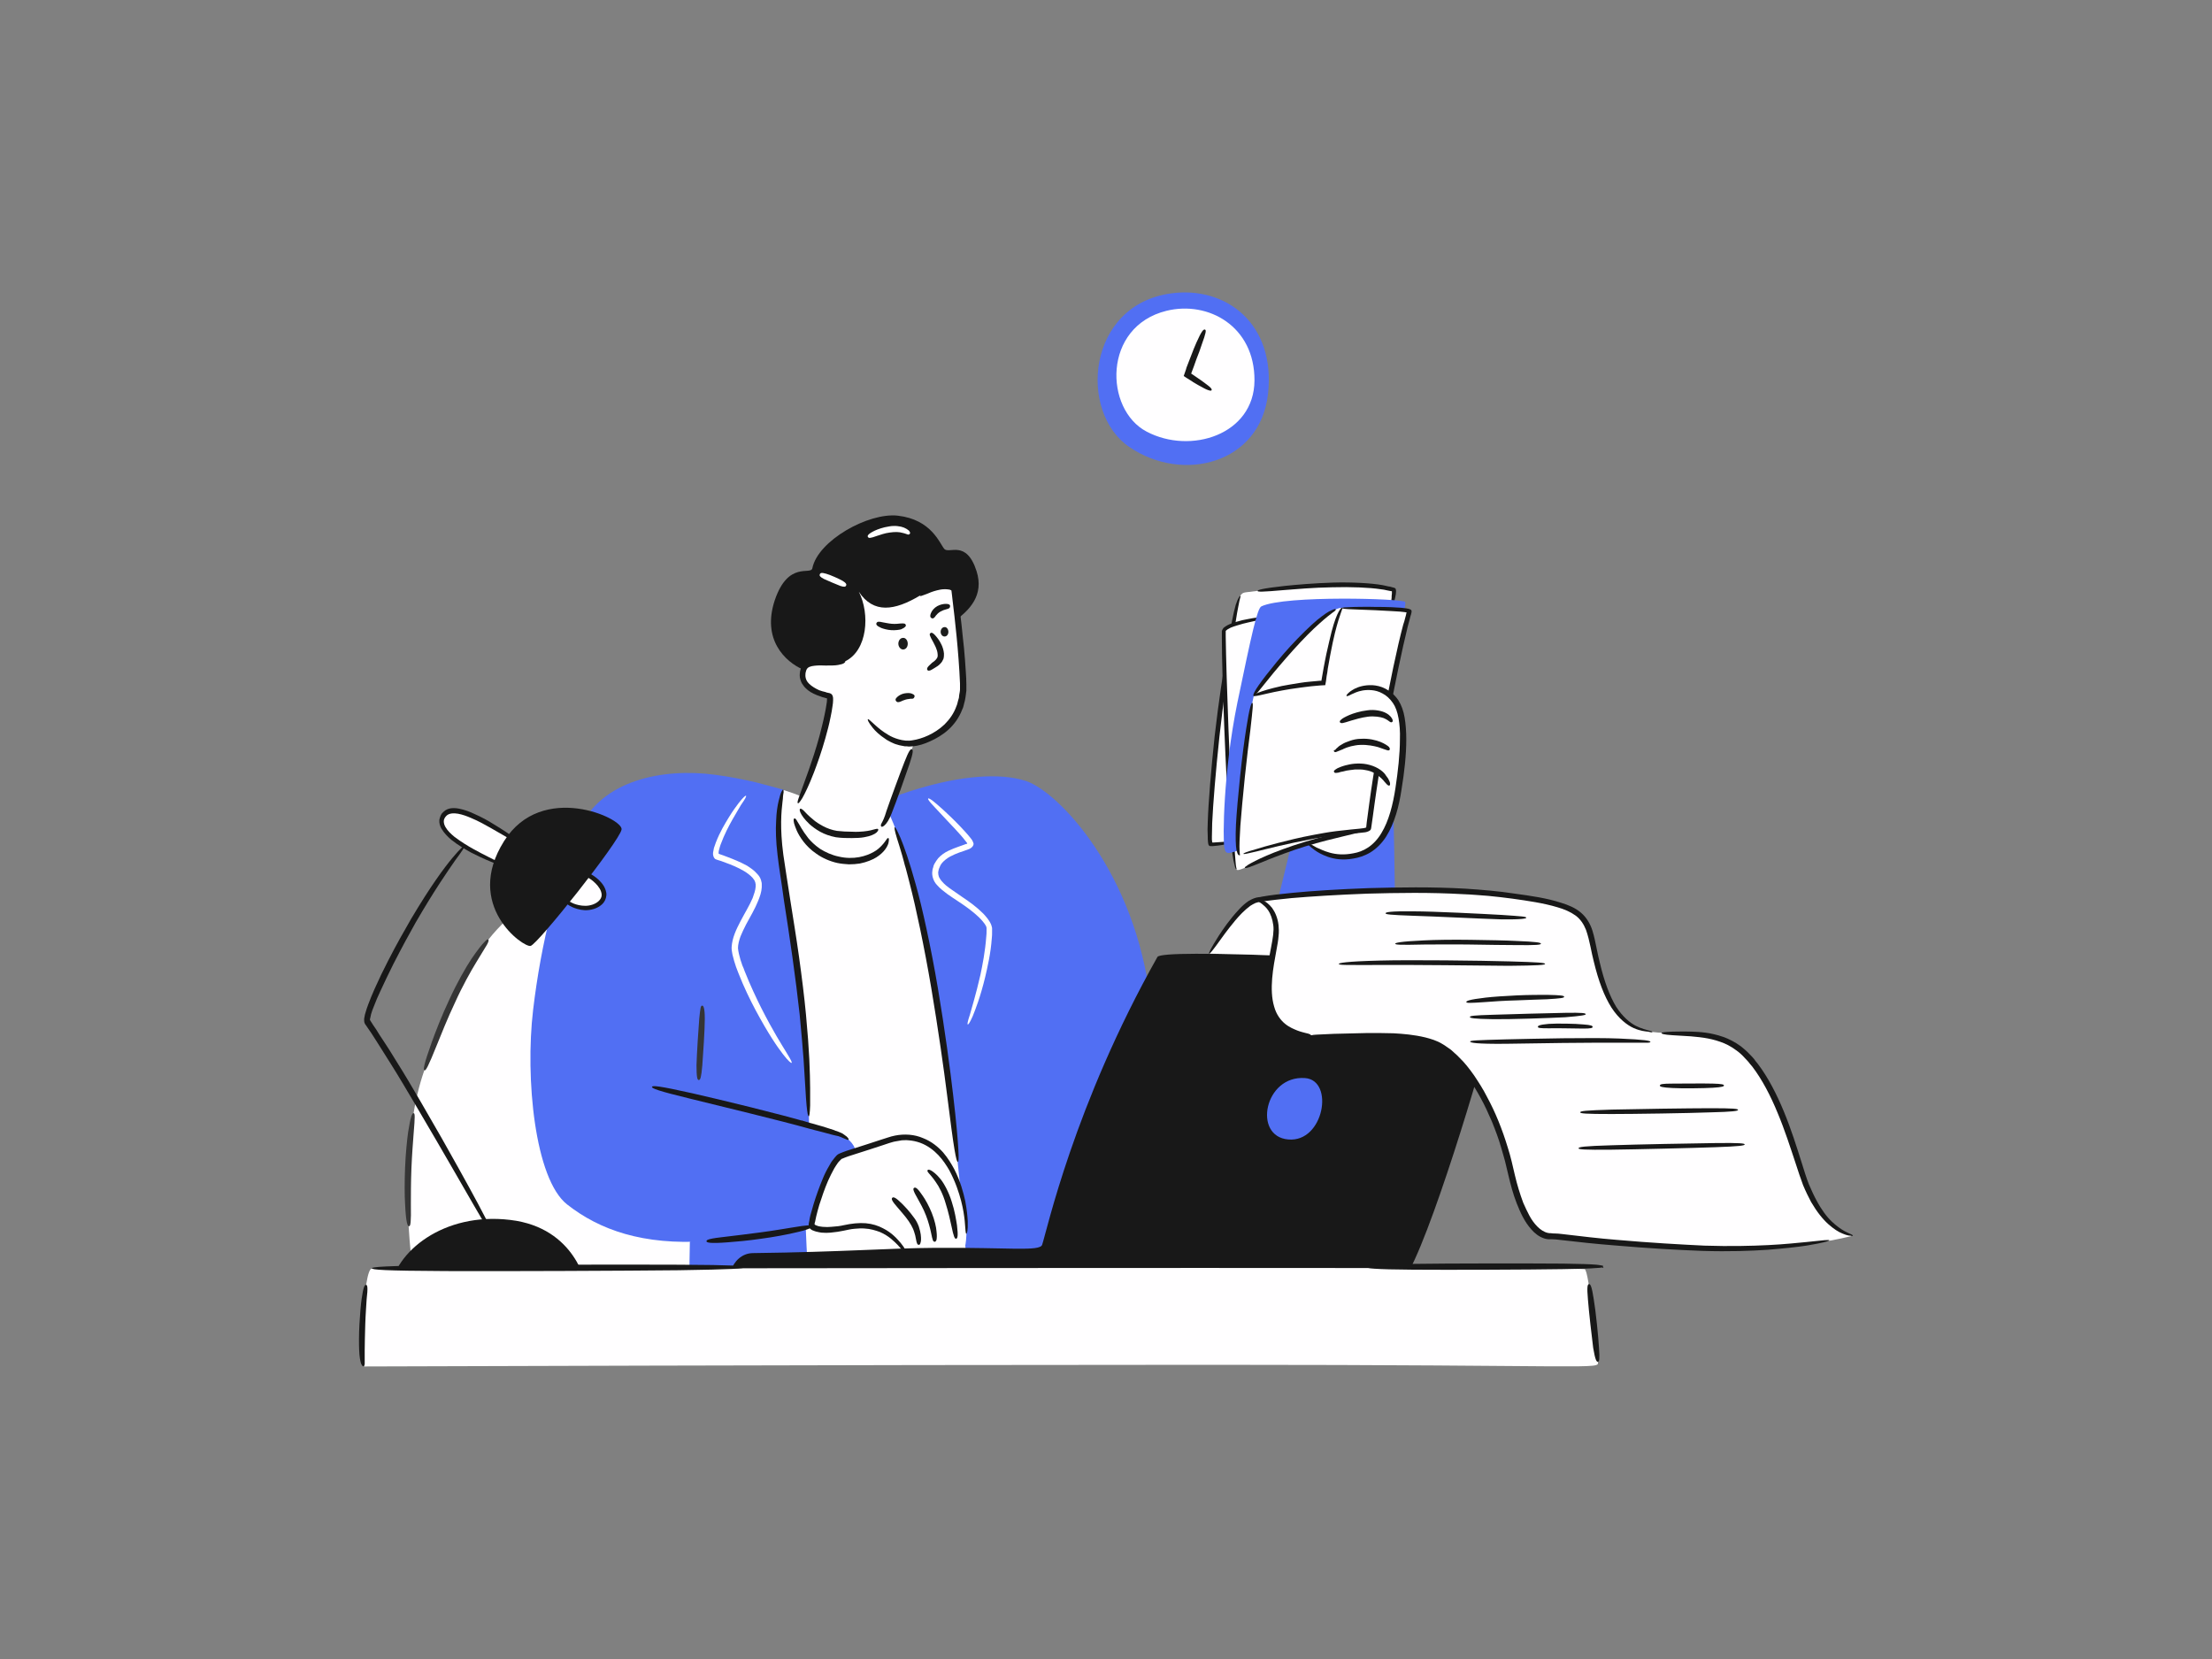 <?xml version="1.0" encoding="utf-8"?>
<!-- Generator: Adobe Illustrator 26.3.1, SVG Export Plug-In . SVG Version: 6.00 Build 0)  -->
<svg version="1.1" id="background" xmlns="http://www.w3.org/2000/svg" xmlns:xlink="http://www.w3.org/1999/xlink" x="0px" y="0px"
	 viewBox="0 0 800 600" style="enable-background:new 0 0 800 600;" xml:space="preserve">
<rect x="0" y="0" width="800" height="600" fill="#808080" stroke="none"/>
<style type="text/css">
	.st0{fill:#FFFEFF;}
	.st1{fill:#181818;}
	.st2{fill:#516FF3;}
	.st3{fill:#FFFFFF;}
	.st4{fill:none;stroke:#353535;stroke-width:0.2;stroke-miterlimit:10;}
	.st5{fill:#1C1C1C;}
	.st6{fill:#353535;}
</style>
<g>
	<path class="st0" d="M502,226.8c1.3-7.1,2.6-13.3,2-13.5c-7.2-2-22.1-3.1-53.3,0.9c-2.9,0.4-3.2,1.1-7.8,31.4
		c-4,26-6.3,59.8-4.9,59.8c3,0,16.1-2.1,16.1-2.1L502,226.8z"/>
	<g>
		<path class="st1" d="M447.6,304.3c0-0.2-0.8-0.2-3.3,0c-1.3,0.1-3,0.3-5.3,0.4c-0.1,0-0.3,0-0.4,0c-0.1,0-0.1,0-0.1,0
			c-0.1,0-0.1-0.1-0.1-0.2c0-0.2-0.1-0.6-0.1-0.9c0-0.3,0-0.7,0-1c0-1.4,0.1-3.1,0.1-4.9c0.3-6.8,1.3-18.9,2.6-31.1
			c0.7-6.1,1.4-12.2,2.2-17.6c0.8-5.4,1.5-10.3,2.1-13.8c1.3-8.3,2-13.3,2.6-16.1c0.5-2.8,0.9-3.5,0.7-3.6c-0.1-0.1-0.8,0.5-1.7,3.3
			c-0.8,2.8-1.8,7.7-3.1,16c-0.6,3.5-1.4,8.3-2.2,13.8c-0.8,5.4-1.6,11.5-2.3,17.6c-1.3,12.2-2.3,24.3-2.5,31.2
			c-0.1,1.8-0.1,3.5,0,5c0,0.8,0,1.5,0.1,2.2c0,0.1,0.1,0.5,0.1,0.7c0.1,0.3,0.2,0.5,0.4,0.6c0.1,0.1,0.2,0.1,0.3,0.1
			c0.1,0,0.2,0,0.4,0c0.2,0,0.4,0,0.6,0c2.4-0.2,4.1-0.5,5.4-0.8C446.8,304.8,447.6,304.5,447.6,304.3z"/>
	</g>
	<g>
		<path class="st1" d="M454.8,213.7c0,0.4,1.7,0.4,9.7-0.3c3.8-0.3,10.5-0.9,17.3-1c6.8-0.2,13.6,0.1,17.5,0.7
			c0.8,0.1,1.6,0.2,2.3,0.4c0.3,0.1,0.7,0.1,1,0.2c0.2,0,0.3,0.1,0.5,0.1l0.2,0l0,0c0.1,0,0.1,0.1,0.1,0.1c0,0.3,0,0.6,0,0.8
			c-0.1,0.6-0.1,1-0.1,1.5c-0.1,0.9-0.2,1.6-0.2,2.1c-0.1,1,0,1.3,0.2,1.4c0.2,0,0.4-0.2,0.7-1.2c0.1-0.5,0.3-1.1,0.5-2
			c0.1-0.4,0.2-1,0.3-1.5c0-0.3,0.1-0.6,0.1-1c0-0.3,0-0.6-0.1-0.9c0-0.1-0.1-0.3-0.2-0.3c-0.1-0.1-0.2-0.2-0.3-0.2
			c-0.4-0.1-0.7-0.2-1.1-0.3c-0.3-0.1-0.7-0.2-1-0.2c-0.7-0.2-1.5-0.3-2.3-0.5c-4-0.7-10.9-1.1-17.8-0.9c-6.8,0.2-13.6,0.8-17.4,1.2
			C456.4,212.8,454.8,213.4,454.8,213.7z"/>
	</g>
	<path class="st2" d="M423.6,106.1c19.8-2.7,37.8,11,35,36.3c-2.8,25.4-30.9,32.4-50.1,19.3C389.9,149.2,393,110.2,423.6,106.1z"/>
	<path class="st0" d="M160.6,294.6c4.5-5.8,21.4,6.8,26.3,9.3c0,0-5.2,8.7-5.4,8.5C181.1,312.3,154.6,302.2,160.6,294.6z"/>
	<g>
		<path class="st0" d="M203.3,321.8c-24.9,6.1-37.7,31.1-49.8,65.2c-7.7,21.7-7,52.9-3.9,74.8c0,0,106.6,0.9,106.4,0
			C255.9,460.9,203.3,321.8,203.3,321.8z"/>
	</g>
	<path class="st1" d="M141.1,466.5c1.6-13.8,19.4-28.2,43.4-25.3c24,2.8,27.5,23.9,27.5,23.9L141.1,466.5z"/>
	<path class="st1" d="M290.5,242.2c6.4,2.8,33.6-2.1,33.6-2.1s13.6-10.6,20.2-14.9c6.6-4.4,11.6-10,8.9-18.6
		c-3.7-11.6-10-6.1-11.7-8.1c-1.7-2-4.6-10.6-16.8-12c-10.6-1.2-28.9,9-30.9,19c-0.5,2.7-8.7-2.9-13.6,11.6
		C275.5,231.3,283.9,239.3,290.5,242.2z"/>
	<path class="st0" d="M283.3,285.7c9.7,3,15.8,6.9,21.9,8c6.1,1.1,14-3.9,14-3.9s7.6,0.2,13.3,14.8c5.6,14.6,26.7,150.8,26.2,150.8
		c-0.5,0-71.1,0-71.1,0s-15.3-161.1-14.8-161.8C273.4,293,283.3,285.7,283.3,285.7z"/>
	<path class="st2" d="M249.5,449.1c-0.3,10.6,0,17.4,0,17.4s44,7.1,43.1-2.3c-0.9-9.5-1.6-27.9-1.4-34L249.5,449.1z"/>
	<path class="st2" d="M309.5,416.3c-3.2,1-5.4,1.8-5.8,2.1c-5.8,5-10.8,24.4-10.2,25.1c0,0-15,3.9-38,5.4
		c-23,1.5-38.7-4.1-50.4-13.3c-11.7-9.2-15.2-45.7-12.3-70.3c2.9-24.5,8.7-47.5,16.7-65.4c8-17.9,30.4-22.2,49.1-19.7
		c5.3,0.7,10.4,1.7,15,2.8c3.5,0.9,6.8,1.8,9.7,2.6c-3.4,12.7-0.6,26,0.7,34.7c1.2,8.6,4,24.5,6,41.8c1.2,10.6,1.8,20.9,2.2,28.8
		c0.4,9.6,0.4,16,0.4,16s5.4,1.6,9.8,2.8C306.5,410.9,309,413.9,309.5,416.3z"/>
	<path class="st0" d="M208.2,314.4c7.4,2.4,12.9,8.3,8.7,12c-3,2.7-9.9,2.8-14.4-2.9C202.1,323.1,208.2,314.4,208.2,314.4z"/>
	<path class="st2" d="M459.7,336.3c4.5-20.1,9.5-39.2,9.5-39.2s33.6-13.6,34.3-11c0.6,2.6,1,39.5,1.1,44.1
		C504.8,334.9,459.7,336.3,459.7,336.3z"/>
	<path class="st0" d="M505.7,285.6c0,0.2-0.1,0.5-0.1,0.7c-1.9,11.2-5.6,20.4-14.3,22.8c-8.8,2.5-16.2-1-23.1-8.6
		c0,0,10.5-37.4,15.4-45.2c0.8-1.3,1.9-2.5,3-3.4c5.5-4.6,13.7-4.6,18.1,1.8C508.9,259.6,507.6,274.1,505.7,285.6z"/>
	<path class="st0" d="M460.4,222.9c-9.8,1.5-17.1,3.2-17.8,5.2c-0.4,1.3,2.1,84.1,4.6,86.4c1.6,1.5,13.4-8.4,46.1-14.2L460.4,222.9z
		"/>
	<g>
		<path class="st1" d="M493.4,300.2c0-0.2-0.4-0.3-1.5-0.2c-1.2,0.1-3.1,0.3-6.3,1c-3,0.6-8.4,1.8-13.8,3.5
			c-5.3,1.6-10.6,3.6-13.6,4.9c-3.5,1.5-5.5,2.6-6.7,3.3c-1.1,0.7-1.4,1-1.3,1.1c0.1,0.2,0.5,0.2,1.7-0.2c1.2-0.4,3.3-1.3,6.8-2.7
			c3-1.2,8.2-3.2,13.4-4.8c5.3-1.6,10.6-2.9,13.6-3.6c3.2-0.8,5.2-1.2,6.3-1.6C493.1,300.6,493.4,300.4,493.4,300.2z"/>
	</g>
	<g>
		<path class="st1" d="M447.2,314.4c0.1-0.1,0-0.2-0.1-0.7c-0.1-0.5-0.2-1.3-0.3-2.7c-0.2-2.6-0.6-7.2-1-14.8
			c-0.9-14.3-2.3-50.9-2.5-66c0-0.4,0-0.8,0-1.2c0-0.2,0-0.4,0-0.5c0-0.1,0-0.2,0-0.3c0,0,0,0,0.1-0.1c0-0.1,0.1-0.1,0.2-0.2
			c0.1-0.1,0.3-0.2,0.4-0.3c0.3-0.2,0.7-0.4,1.1-0.6c0.8-0.3,1.5-0.6,2.3-0.8c1.5-0.5,2.8-0.8,4.1-1.1c2.4-0.6,4.2-0.9,5.6-1.2
			c2.7-0.6,3.4-0.8,3.4-1c0-0.2-0.8-0.3-3.5,0.1c-1.4,0.2-3.2,0.4-5.7,0.9c-1.2,0.2-2.6,0.5-4.2,1c-0.8,0.2-1.6,0.5-2.5,0.9
			c-0.4,0.2-0.9,0.4-1.3,0.7c-0.2,0.2-0.5,0.3-0.7,0.5c-0.1,0.1-0.2,0.2-0.3,0.4c-0.1,0.2-0.2,0.3-0.3,0.5c0,0.1-0.1,0.3-0.1,0.4
			l0,0.3c0,0.2,0,0.3,0,0.5c0,0.3,0,0.7,0,1.1c0,15.1,1.5,51.6,2.6,66c0.6,7.7,1.1,12.3,1.6,15c0.3,1.4,0.5,2.2,0.7,2.8
			C446.9,314.3,447.2,314.5,447.2,314.4z"/>
	</g>
	<path class="st2" d="M454.1,305.2c-9.7,3.6-10.7,4.5-11.3,1.4c-0.6-3.2-0.4-27.4,4.7-52.4c5.2-25,7.2-34.2,8.7-34.9
		c8.6-4.1,51.4-2.8,52-1.6c0.7,1.2-4.3,18.1-4.3,18.1L454.1,305.2z"/>
	<path class="st0" d="M485.4,219.8c8.5,0.1,24.8,0.4,24.5,1.3c-3.1,9.4-10.7,45.6-14.9,78.3c-0.3,2.1-11-0.9-46.5,9.8
		c-3.4,1,3.6-54.6,5-57.5C454.9,248.7,477.8,219.7,485.4,219.8z"/>
	<path class="st2" d="M416.1,362.3l-24.3,96.2l-41.9,2.5c0,0-2.3-35.6-7.6-75.4c-4.9-36.5-12.4-76.5-23-95.9
		c4.3-1.7,8.5-3.2,12.6-4.4c15.6-4.7,29.6-5.9,39-2.9C382.8,286.2,410.8,315.7,416.1,362.3z"/>
	<path class="st0" d="M348,452.9c-2,0.9-19.7,1.3-19.7,1.3c-8.5-13.9-19.2-10.6-23.5-9.8c-4.3,0.8-9.5,1.1-11.2-0.9
		c-0.5-0.6,4.4-20.1,10.2-25.1c0.4-0.4,2.6-1.1,5.8-2.1c3.1-1,7.1-2.3,11.5-3.8c8.9-3.1,18.2,0.1,24,12.5
		C350.9,437.5,350,452,348,452.9z"/>
	<path class="st1" d="M376.9,450.2c1.6-4.6,11.5-50.5,41.7-104.1c1.8-3.2,81.9,1.1,105.6,2.6c23.6,1.5,18.2,8.2,15.3,21.6
		c-3,13.4-22.9,79.9-31.5,92c-8.6,12.1-237.2,4.1-241.9,3.7s-2.1-12.7,6.2-12.8c32.6-0.4,49.1-1.8,65.9-1.9
		C364.8,451.1,376,452.7,376.9,450.2z"/>
	<path class="st0" d="M670.1,446.9c0,0-22.3,6.3-57.6,4.6c-35.3-1.7-47.5-4.2-51.7-4.2c-4.2,0-10.3-4.2-14.5-23.9
		c-2.4-11.3-7-22.9-12.7-31.7c-4.2-6.5-8.9-11.5-13.7-13.7c-11.3-5.3-29.1-2.4-45.3-3.6c-0.1,0-0.3,0-0.5,0c-2.2-0.2-4.6-0.8-7-1.6
		c-10.4-4.6-8.6-17.9-6.8-27.3c-8.3-0.3-16.2-0.5-22.9-0.6c6.9-10.8,12.8-18.4,17.4-19.4c11-2.4,60.9-5.5,88.8-1.9
		c27.9,3.6,30.3,6.3,32.8,18.7c2.5,12.4,6.3,26.5,16.8,30c10.5,3.4,26.9-2.1,38,8.8c11.1,10.9,17,32.4,20.6,43.5
		C655.4,435.6,661.5,445,670.1,446.9z"/>
	<path class="st2" d="M472,389.9c10.7,0.8,6.8,23.4-6.1,22.2C453,411,457.3,388.8,472,389.9z"/>
	<path class="st0" d="M134.5,458.8c12.9,0.1,431.7-0.7,438.6,0.2c1.7,0.2,4.3,30.8,4.8,33.6c0.5,2.8-0.2,1-139.5,1
		s-302.9,0.6-306.6,0.6C130.1,494.1,131.3,458.7,134.5,458.8z"/>
	<path class="st0" d="M421.9,112.4c15.1-3.7,31.9,5.6,31.8,25.2c-0.1,19.6-23.1,26.9-39,18.5C399.4,148.1,398.7,118.1,421.9,112.4z"
		/>
	<path class="st0" d="M299.9,251.8c1.5,0.3-3.4,22.4-11.4,38.7c-0.4,0.8,5.4,10.7,15.7,11.2c10.3,0.5,14.6-0.5,17-7.1
		c2.4-6.6,9.4-25.9,9.4-25.9s18.9-2.8,17.7-22.7c-1.2-19.9-3.4-33.1-3.4-33.1s-3.1-3-12.2,2.5c-9.2,5.5-16.8,6.6-22.1-1.4
		c4.1,8,3.2,21.3-5,25.2c-4.1,2-13.6-1.8-15.1,2.9C289,246.9,292.7,250.4,299.9,251.8z"/>
	<path class="st1" d="M224.8,300c0.7-4-28.8-17.6-42.5,4.2c-14.7,23.3,7.1,38.6,9.6,37.9C194.5,341.5,224.1,304.2,224.8,300z"/>
	<g>
		<path class="st1" d="M579.9,458.4c0-0.1,0-0.1-0.1-0.2l-0.1-0.1c0,0,0,0,0,0c0,0,0.1-0.1,0-0.1c0,0,0.1-0.1,0.1-0.1
			c0-0.2-0.6-0.2-1-0.3c-0.4-0.1-0.8-0.1-1.4-0.2c-2.2-0.2-5.9-0.3-12.1-0.4c-11.7-0.1-41.7-0.1-54,0.1c-14.5,0.2-17.2,0.5-17.2,1.1
			c0,0.5,2.6,0.9,17,1c12.3,0.1,42.2,0,53.9-0.2c6.3-0.1,10.1-0.2,12.3-0.4c0.6,0,1-0.1,1.4-0.1c0.2,0,0.3,0,0.4-0.1
			c0.1,0,0.2-0.1,0.3,0c0,0-0.1,0-0.1,0c0,0,0.1,0.1,0.2,0.1c0.1,0,0.2,0,0.2,0C579.8,458.5,579.9,458.4,579.9,458.4z"/>
	</g>
	<g>
		<path class="st1" d="M269.3,458.3c0-0.5-3.9-0.8-23.4-0.9c-18.4-0.1-65.2,0-84.5,0.2c-22.6,0.2-26.9,0.6-26.9,1.1
			c0,0.5,4.1,0.9,26.6,1c19.2,0.1,65.9-0.1,84.3-0.3C265.1,459.1,269.3,458.8,269.3,458.3z"/>
	</g>
	<g>
		<path class="st1" d="M132.4,464.7c-0.5-0.1-1,0.7-1.6,5c-0.3,2-0.6,5.6-0.8,9.2c-0.2,3.6-0.2,7.3-0.1,9.4c0.1,2.5,0.4,4,0.7,4.9
			c0.2,0.4,0.4,0.7,0.6,0.9c0.2,0.1,0.4,0,0.5-0.1c0.1-0.1,0.1-0.2,0.1-0.3c0.1-0.1,0.1-0.3,0.1-0.7c0-0.8,0-2.2,0-4.7
			c0-2.1,0.1-5.7,0.2-9.3c0.1-3.6,0.4-7.1,0.5-9.1C133.1,465.7,132.9,464.7,132.4,464.7z"/>
	</g>
	<g>
		<path class="st1" d="M577.9,492.5c0.5-0.1,0.7-0.9,0.4-5c-0.2-3.8-1.2-13.6-1.9-17.6c-0.7-4.7-1.2-5.5-1.7-5.5
			c-0.6,0.1-0.8,1-0.4,5.6c0.3,4,1.4,13.7,1.9,17.5C576.9,491.7,577.4,492.6,577.9,492.5z"/>
	</g>
	<g>
		<path class="st1" d="M438.2,141.1c0.1-0.2,0-0.5-0.5-1c-0.5-0.5-1.5-1.2-3.1-2.4c-0.8-0.6-2.1-1.4-3.8-2.6
			c0.6-1.6,1.3-3.4,1.9-5.2c0.8-2,1.5-3.9,1.9-5.2c1.6-4.4,1.7-5.3,1.2-5.5c-0.5-0.2-1.2,0.4-3.1,4.7c-0.6,1.3-1.3,3.1-2.1,5.2
			c-0.4,1-0.8,2.1-1.2,3.1c-0.2,0.5-0.4,1-0.5,1.5c-0.3,0.8-0.5,1.5-0.8,2.3c0.8,0.5,1.5,1,2.2,1.4c0.4,0.3,0.9,0.5,1.2,0.8
			c0.8,0.5,1.4,0.8,1.9,1.1c1.8,1,2.9,1.6,3.6,1.8C437.8,141.4,438.1,141.3,438.2,141.1z"/>
	</g>
	<g>
		<path class="st1" d="M670.1,446.9c0-0.1-0.1-0.3-0.6-0.5c-0.5-0.2-1.3-0.6-2.5-1.2c-1.2-0.7-2.7-1.7-4.5-3.4
			c-1.8-1.7-3.7-4.2-5.5-7.6c-0.9-1.6-1.8-3.6-2.8-5.9c-0.9-2.3-1.7-4.9-2.6-7.8c-1.8-5.7-3.8-12.1-6.4-18.4
			c-2.6-6.3-5.7-12.4-9.5-17.4c-0.5-0.6-1-1.2-1.4-1.8c-0.5-0.6-1-1.1-1.5-1.6c-1-1.1-2.1-2-3.2-2.9c-2.2-1.6-4.4-2.7-6.4-3.4
			c-4.6-1.6-8.4-1.8-11.4-1.9c-3-0.1-5.2,0-6.8,0c-3.2,0.1-4.1,0.3-4.1,0.5c0,0.3,0.8,0.6,4,0.8c1.6,0.1,3.7,0.2,6.6,0.4
			c2.9,0.3,6.5,0.5,10.7,2c1.8,0.6,3.8,1.6,5.8,3.1c1,0.7,2,1.6,2.9,2.6c0.5,0.5,0.9,1,1.4,1.5c0.4,0.6,0.9,1.1,1.4,1.7
			c3.6,4.7,6.7,10.7,9.2,16.8c2.6,6.2,4.6,12.5,6.5,18.2c0.9,2.8,1.8,5.5,2.7,7.9c1,2.4,2,4.4,2.9,6.1c2.1,3.6,4.2,6.2,6.2,8
			c2,1.8,3.8,2.9,5.1,3.4c1.4,0.6,2.3,0.8,2.9,0.8C669.8,447.1,670.1,447,670.1,446.9z"/>
	</g>
	<g>
		<path class="st1" d="M597.6,373.2c0-0.1-0.3-0.3-1.3-0.5c-0.9-0.3-2.5-0.6-4.7-1.7c-2.1-1.1-4.7-3.2-7.1-6.9
			c-2.3-3.8-4.3-9.1-5.9-15.9c-0.4-1.6-0.8-3.4-1.2-5.4c-0.4-1.9-0.8-4.1-1.5-6.3c-0.7-2.2-2-4.6-4.1-6.4c-2.1-1.8-4.6-2.8-7.2-3.6
			c-5.2-1.7-10.9-2.5-16.7-3.3c-5.8-0.9-11.8-1.4-17.9-1.8c-12.1-0.7-24.2-0.5-35-0.2c-10.9,0.4-20.4,1-27.5,1.7
			c-4.1,0.4-7.9,0.8-11.2,1.4c-0.4,0.1-0.8,0.2-1.2,0.2l-0.6,0.1l-0.7,0.2c-0.9,0.3-1.6,0.7-2.3,1.1c-1.3,0.9-2.4,1.9-3.3,2.9
			c-1.9,2-3.3,3.8-4.5,5.4c-1.2,1.6-2.1,3-2.9,4.2c-3.1,4.9-3.7,6.3-3.5,6.5c0.2,0.2,1.2-1,4.5-5.6c0.8-1.1,1.8-2.5,3-4
			c1.2-1.5,2.6-3.3,4.4-5.1c0.9-0.9,1.9-1.8,3-2.6c0.6-0.4,1.2-0.7,1.8-1c0.3-0.1,0.6-0.2,1-0.3c0.4-0.1,0.8-0.1,1.2-0.2
			c3.2-0.5,6.9-0.9,11-1.3c7-0.6,16.5-1.2,27.3-1.6c10.8-0.3,22.8-0.5,34.8,0.2c3,0.1,6,0.4,8.9,0.6c2.9,0.3,5.9,0.6,8.7,1
			c5.7,0.8,11.3,1.6,16.3,3.1c2.5,0.7,4.8,1.7,6.6,3c1.8,1.3,3,3.2,3.8,5.2c0.7,2,1.2,4.1,1.6,6c0.4,2,0.8,3.8,1.2,5.4
			c1.7,7.1,3.8,12.6,6.4,16.7c2.6,4,5.6,6.3,8,7.4c2.5,1.1,4.2,1.2,5.2,1.3C597.2,373.4,597.6,373.4,597.6,373.2z"/>
	</g>
	<g>
		<path class="st1" d="M474.6,374.4c0,0.2,1.6,0.6,7.5,0.9c2.9,0.1,6.9,0.1,12.2,0.2c2.6,0,5.6,0,8.9,0.2c3.3,0.2,7,0.5,10.9,1.4
			c1.9,0.4,3.8,1.1,5.8,2.1c0.5,0.3,1,0.5,1.5,0.8c0.5,0.3,0.9,0.7,1.4,1c0.5,0.3,0.9,0.7,1.4,1.1c0.5,0.4,0.9,0.8,1.4,1.3
			c3.6,3.6,7,8.3,9.9,13.7c1.5,2.7,2.8,5.6,4.1,8.6c1.2,3,2.4,6.1,3.3,9.3c0.5,1.6,0.9,3.2,1.4,4.9c0.4,1.7,0.8,3.3,1.2,5
			c0.8,3.4,1.7,6.9,3,10.2c1.3,3.3,2.8,6.7,5.3,9.5c1.2,1.4,2.8,2.7,4.7,3.3c0.5,0.2,1,0.2,1.5,0.3l0.8,0l0.6,0
			c0.8,0,1.7,0.1,2.5,0.2c6.8,0.8,13.5,1.5,19.8,2c12.6,1.1,23.8,1.7,32,2c9.7,0.3,17.5,0,23.6-0.4c6.1-0.5,10.7-1,14-1.5
			c6.6-1.1,8.4-1.7,8.3-1.9c-0.1-0.3-1.8-0.1-8.3,0.6c-3.3,0.3-7.7,0.8-13.7,1.1c-6,0.3-13.7,0.5-23.2,0.2c-8.2-0.4-19.3-1-31.8-2.1
			c-6.3-0.5-12.9-1.3-19.7-2.1c-0.9-0.1-1.7-0.2-2.6-0.2c-0.4,0-0.9,0-1.4-0.1c-0.4,0-0.7,0-1.1-0.1c-1.4-0.3-2.7-1.2-3.8-2.3
			c-1.1-1.1-2.1-2.5-2.9-4c-0.8-1.5-1.5-3-2.2-4.6c-1.2-3.2-2.2-6.5-3-9.9c-0.4-1.7-0.8-3.4-1.2-5.1c-0.4-1.7-0.9-3.4-1.4-5
			c-2-6.6-4.5-12.8-7.5-18.3c-1.4-2.8-3.1-5.4-4.7-7.8c-1.7-2.4-3.4-4.6-5.4-6.5c-0.9-1-2-1.8-2.9-2.7c-1.1-0.7-2-1.5-3.1-2.1
			c-2.1-1.3-4.3-1.9-6.2-2.4c-4.2-1-8-1.3-11.5-1.5c-3.4-0.1-6.5-0.1-9.2-0.1c-5.4,0.1-9.4,0.2-12.4,0.3
			C476.4,374.2,474.6,374.2,474.6,374.4z"/>
	</g>
	<g>
		<path class="st1" d="M474.1,374.4c0-0.2-0.4-0.5-1.9-0.8c-0.7-0.2-1.7-0.4-3-0.9c-1.2-0.5-2.8-1.1-4.4-2.4c-1.5-1.2-3.2-3.3-4-6.3
			c-0.9-3-1-6.6-0.7-10.2c0.3-3.6,1-7.2,1.6-10.5c0.3-1.6,0.6-3.2,0.7-4.7c0.2-1.5,0.1-2.9,0-4c-0.3-2.7-1.3-4.8-2.3-6.2
			c-1.1-1.4-2.2-2.2-3-2.6c-0.9-0.4-1.5-0.5-1.8-0.5c-0.4,0-0.5,0.1-0.6,0.2c-0.1,0.3,0.4,0.5,1.7,1.4c0.6,0.5,1.5,1.2,2.3,2.4
			c0.8,1.2,1.5,3,1.8,5.3c0.6,4-1.9,11.2-2.5,18.7c-0.3,3.8-0.2,7.6,0.7,11c0.9,3.4,3,6,4.8,7.3c1.9,1.5,3.7,2.1,5.2,2.5
			c1.4,0.4,2.6,0.5,3.4,0.5C473.6,374.8,474.1,374.6,474.1,374.4z"/>
	</g>
	<g>
		<path class="st1" d="M552,331.9c0-0.4-1.5-0.5-8.8-1c-6.9-0.4-24.6-1.3-31.9-1.3c-8.6-0.1-10.2,0.3-10.2,0.7c0,0.4,1.6,0.6,10,0.9
			c7.2,0.2,24.9,1.1,31.8,1.3C550.4,332.6,552.1,332.2,552,331.9z"/>
	</g>
	<g>
		<path class="st1" d="M557.3,341.3c0-0.4-1.5-0.7-9.1-1c-3.6-0.2-10-0.3-16.4-0.4c-6.4-0.1-12.9,0-16.7,0.2
			c-8.9,0.4-10.5,0.9-10.5,1.2c0,0.4,1.6,0.5,10.4,0.3c3.7,0,10.2-0.1,16.6,0c6.4,0.1,12.7,0.2,16.4,0.2
			C555.7,341.9,557.3,341.7,557.3,341.3z"/>
	</g>
	<g>
		<path class="st1" d="M558.8,348.6c0-0.4-2.2-0.6-12.9-0.9c-10.2-0.3-36.1-0.6-46.8-0.3c-12.6,0.3-14.9,0.9-14.9,1.2
			c0,0.5,2.3,0.4,14.8,0.4c10.6-0.1,36.5,0.2,46.7,0.3C556.5,349.2,558.8,349,558.8,348.6z"/>
	</g>
	<g>
		<path class="st1" d="M565.7,360.5c0-0.4-1-0.6-6.2-0.7c-2.4,0-6.7,0-11,0.2c-4.3,0.2-8.7,0.5-11.2,0.8c-6,0.7-7,1.2-7,1.6
			c0.1,0.4,1.2,0.4,7,0c2.5-0.2,6.8-0.5,11.1-0.6c4.3-0.2,8.5-0.3,11-0.4C564.6,361.1,565.7,360.9,565.7,360.5z"/>
	</g>
	<g>
		<path class="st1" d="M573.5,366.8c0-0.4-1.2-0.6-7.3-0.5c-5.8,0.1-20.2,0.5-26.2,0.7c-7,0.2-8.4,0.4-8.4,0.8
			c0,0.4,1.3,0.7,8.3,0.8c6,0.1,20.5-0.4,26.2-0.7C572.3,367.4,573.5,367.1,573.5,366.8z"/>
	</g>
	<g>
		<path class="st1" d="M576,371.4c0-0.4-0.5-0.7-3.4-0.9c-2.7-0.3-9.7-0.4-12.5-0.2c-3.4,0.3-4,0.7-3.9,1.1c0.1,0.4,0.7,0.5,4,0.5
			c2.8-0.1,9.7,0.1,12.4,0.1C575.3,372,576,371.8,576,371.4z"/>
	</g>
	<g>
		<path class="st1" d="M596.9,376.8c0-0.2-0.5-0.4-2.1-0.6c-1.6-0.2-4.5-0.4-9.2-0.6c-4.5-0.2-12.4-0.2-20.3-0.1
			c-8,0.1-16,0.3-20.6,0.4c-11,0.3-13,0.4-13,0.8c0,0.4,2,0.9,12.9,0.8c4.7-0.1,12.6-0.2,20.6-0.3c7.9-0.1,15.8-0.1,20.2-0.1
			c4.8,0,7.6,0,9.3,0C596.4,377.2,596.9,377,596.9,376.8z"/>
	</g>
	<g>
		<path class="st1" d="M623.5,392.6c0-0.4-0.7-0.6-4-0.7c-3.2-0.1-11.2,0-14.5,0c-3.9,0-4.6,0.2-4.7,0.7c0,0.4,0.7,0.7,4.6,0.9
			c3.3,0.2,11.4,0.1,14.6-0.1C622.8,393.2,623.5,392.9,623.5,392.6z"/>
	</g>
	<g>
		<path class="st1" d="M628.6,401.4c0-0.4-1.7-0.6-9.9-0.6c-7.8,0-27.6,0.3-35.8,0.5c-9.6,0.3-11.4,0.5-11.4,1
			c0,0.4,1.8,0.6,11.3,0.6c8.1,0,28-0.3,35.7-0.6C626.8,402.1,628.6,401.8,628.6,401.4z"/>
	</g>
	<g>
		<path class="st1" d="M631,413.9c0-0.4-1.8-0.6-10.4-0.5c-8.2,0.1-29.1,0.5-37.7,0.8c-10.1,0.3-12,0.6-12,1.1
			c0,0.4,1.9,0.6,11.9,0.5c8.6-0.1,29.4-0.6,37.6-0.9C629.2,414.6,631,414.3,631,413.9z"/>
	</g>
	<g>
		<path class="st1" d="M452.9,254.2c-0.3-0.1-1,1.5-2.2,9.4c-0.6,3.7-1.5,10.4-2.2,17.2c-0.7,6.7-1.3,13.5-1.5,17.5
			c-0.2,4.7-0.1,7.5,0.2,9.2c0.2,0.8,0.4,1.4,0.7,1.7c0.4,0.3,0.6,0,0.6,0c0-0.1-0.1-0.1-0.1-0.3c0-0.2-0.1-0.7-0.1-1.4
			c-0.1-1.5,0-4.2,0.3-8.9c0.3-3.9,0.9-10.7,1.6-17.4c0.7-6.7,1.5-13.4,2-17.1C453.1,256,453.3,254.3,452.9,254.2z"/>
	</g>
	<g>
		<path class="st1" d="M449.7,308.8c0.1,0.2,1.2,0,4.9-0.9c3.7-0.9,10-2.6,20.7-4.6c2.2-0.4,4.8-0.8,8-1.2c1.6-0.2,3.4-0.4,5.5-0.6
			c1-0.1,2.1-0.2,3.2-0.3c0.6-0.1,1.2-0.1,1.8-0.2c0.3-0.1,0.6-0.1,1-0.3c0.2-0.1,0.5-0.2,0.7-0.4c0.1-0.1,0.2-0.2,0.3-0.4
			c0-0.1,0.1-0.3,0.1-0.4c0.2-1.4,0.4-2.8,0.6-4.2c0.2-1.4,0.4-2.9,0.6-4.4c0.4-3,0.9-6.2,1.4-9.5c1-6.6,2.2-13.5,3.4-20.2
			c2.5-13.5,5.2-26.4,7.2-34.5c0.2-0.9,0.5-1.7,0.7-2.6c0.1-0.4,0.2-0.8,0.3-1.2c0.2-0.5,0.3-1,0.4-1.5c0-0.3,0.1-0.5-0.1-0.7
			c-0.1-0.2-0.3-0.3-0.6-0.4c-0.3-0.1-0.6-0.2-0.8-0.2l-0.5-0.1c-0.6-0.1-1.2-0.1-1.8-0.2c-1.2-0.1-2.3-0.1-3.4-0.2
			c-2.1-0.1-4-0.1-5.7-0.1c-3.3-0.1-5.8,0-7.6,0c-3.7,0.1-4.7,0.2-4.7,0.4c0,0.2,1,0.4,4.6,0.5c1.8,0.1,4.3,0.2,7.6,0.3
			c1.7,0.1,3.5,0.2,5.6,0.3c1.1,0.1,2.2,0.1,3.3,0.2c0.6,0.1,1.2,0.1,1.8,0.2l0.4,0.1c0.1,0,0.1,0,0.1,0c0,0,0.1,0,0,0.1
			c-0.1,0.3-0.2,0.5-0.2,0.8c-0.1,0.4-0.2,0.8-0.3,1.1c-0.2,0.8-0.4,1.6-0.7,2.4c-2.2,8.2-4.9,21.2-7.4,34.8
			c-1.2,6.8-2.4,13.8-3.5,20.4c-0.5,3.3-1,6.5-1.4,9.6c-0.2,1.5-0.4,3-0.6,4.5c-0.2,1.4-0.4,2.8-0.5,4.1c0,0,0,0-0.1,0
			c-0.2,0.1-0.4,0.1-0.7,0.2c-0.5,0.1-1.1,0.1-1.6,0.2c-1.1,0.1-2.1,0.2-3.1,0.3c-2,0.2-3.8,0.4-5.4,0.6c-3.2,0.4-5.7,0.9-7.9,1.3
			c-5.4,1-9.7,2.1-13.2,3c-3.4,0.9-6,1.6-7.8,2.2C450.7,308.1,449.6,308.6,449.7,308.8z"/>
	</g>
	<path class="st0" d="M505.7,285.6c0,0.2-0.1,0.5-0.1,0.7l-3.1-2.2c-3.5-7.7-11.9-8.3-20-4.9c0,0-2.1-5.6,4.2-27.3
		c5.5-4.6,13.7-4.6,18.1,1.8C508.9,259.6,507.6,274.1,505.7,285.6z"/>
	<g>
		<path class="st1" d="M483.1,220.4c-0.1-0.2-0.4-0.2-1.5,0.3c-1.1,0.4-2.7,1.5-5.2,3.5c-2.3,1.9-6.1,5.6-9.7,9.5
			c-3.6,3.9-6.9,8.1-8.8,10.5c-4.5,5.8-4.9,7.3-4.5,7.5c0.1,0,0.2,0,0.4-0.1c0.2-0.2,0.4-0.4,0.8-0.9c0.8-0.9,2.1-2.6,4.4-5.4
			c1.9-2.4,5.3-6.4,8.8-10.3c3.5-3.9,7.2-7.6,9.4-9.5c2.3-2.1,3.8-3.2,4.7-3.9C483,220.9,483.2,220.5,483.1,220.4z"/>
	</g>
	<g>
		<path class="st1" d="M485.4,219.8c-0.2-0.2-1.8,1-3.8,8.6c-0.5,2-1.2,4.9-1.9,8.1c-0.3,1.6-0.7,3.3-1,5.1
			c-0.3,1.5-0.5,3.1-0.8,4.6l0,0l-0.5,0c-0.4,0-0.8,0.1-1.1,0.1c-0.7,0.1-1.5,0.1-2.2,0.2c-1.4,0.1-2.8,0.3-4.1,0.5
			c-2.6,0.4-4.8,0.8-6.4,1.1c-4.5,1-7,1.8-8.5,2.4c-1.5,0.6-1.8,0.9-1.7,1.1c0.1,0.2,0.5,0.2,2-0.1c1.5-0.3,4-1,8.4-1.8
			c1.7-0.3,3.9-0.7,6.4-1c1.3-0.2,2.6-0.3,4-0.5c0.7-0.1,1.4-0.1,2.2-0.2c0.4,0,0.7-0.1,1.1-0.1c0.6,0,1.2-0.1,1.8-0.1
			c0.2-1.1,0.4-2.2,0.5-3.3c0.2-0.9,0.3-1.7,0.4-2.6c0.3-1.7,0.6-3.4,0.9-5c0.6-3.2,1.2-6,1.7-8
			C484.7,221.3,485.8,220.1,485.4,219.8z"/>
	</g>
	<g>
		<path class="st3" d="M350,370.5c0.2,0.1,0.7-0.5,1.8-3c1-2.5,2.7-6.7,4.5-14.1c0.8-3.5,2-8.4,2.4-14.1c0.1-0.7,0.1-1.5,0.1-2.2
			c0-0.4,0-0.8,0-1.2c0-0.2,0-0.5-0.1-0.7c-0.1-0.2-0.1-0.5-0.2-0.7c-0.7-1.7-1.8-2.9-2.9-4.1c-2.3-2.3-4.9-4.2-7.6-6
			c-1.3-0.9-2.6-1.8-3.9-2.7c-1.3-0.9-2.5-1.8-3.4-2.9c-0.5-0.5-0.8-1.1-1.1-1.6c-0.2-0.5-0.3-1.1-0.3-1.7c0.1-0.6,0.2-1.2,0.5-1.8
			c0.2-0.6,0.5-1.1,0.9-1.6c0.8-0.9,1.8-1.7,2.9-2.3c1.1-0.6,2.3-1.1,3.4-1.5c1.1-0.4,2.2-0.7,3.4-1.2c0.1,0,0.4-0.2,0.6-0.3
			c0.2-0.1,0.4-0.3,0.6-0.5c0.2-0.2,0.3-0.4,0.4-0.6c0-0.1,0-0.2,0.1-0.3l0-0.3c-0.1-0.4-0.3-0.9-0.5-1.2c-0.2-0.3-0.3-0.5-0.5-0.7
			c-1.4-1.8-2.8-3.2-4-4.5c-1.2-1.3-2.4-2.4-3.4-3.4c-2-1.9-3.5-3.3-4.7-4.3c-2.3-2-3.1-2.4-3.3-2.2c-0.2,0.2,0.2,0.9,2.3,3.1
			c1,1.1,2.4,2.6,4.3,4.6c0.9,1,2,2.1,3.2,3.4c1.2,1.3,2.5,2.7,3.8,4.4c0.3,0.3,0.6,0.8,0.5,0.7c0,0,0,0.1,0,0.1l-0.2,0.1l-0.4,0.1
			c-0.3,0.1-0.5,0.2-0.8,0.3c-0.6,0.2-1.1,0.4-1.7,0.6c-1.2,0.4-2.4,0.9-3.7,1.5c-1.3,0.6-2.6,1.5-3.7,2.7c-0.5,0.6-1,1.4-1.4,2.1
			c-0.2,0.4-0.3,0.7-0.4,1.2l-0.2,0.6l-0.1,0.7c-0.3,1.8,0.5,3.9,1.7,5.1c1.1,1.3,2.5,2.3,3.8,3.3c1.3,0.9,2.6,1.8,4,2.7
			c2.6,1.7,5.2,3.6,7.3,5.6c1,1,2,2.1,2.6,3.2c0.1,0.3,0.2,0.5,0.2,0.7c0,0.1,0,0.3,0,0.5l0,0.5c0,0.7,0,1.4-0.1,2.1
			c-0.4,5.5-1.4,10.4-2.1,13.8c-1.7,7.4-3.1,11.8-3.8,14.4C349.9,369.6,349.8,370.4,350,370.5z"/>
	</g>
	<g>
		<path class="st1" d="M293.5,443.5c-0.1-0.5-1.3-0.5-6.7,0.4c-2.6,0.4-7.1,1.2-11.7,1.8c-4.6,0.6-9.3,1.2-12,1.5
			c-6.4,0.7-7.6,1.1-7.6,1.7c0,0.5,1.2,0.9,7.7,0.4c2.7-0.2,7.4-0.6,12.1-1.3c4.6-0.6,9.2-1.5,11.8-2.1
			C292.6,444.7,293.7,444,293.5,443.5z"/>
	</g>
	<g>
		<path class="st1" d="M292.5,403.7c0.2,0,0.4-0.9,0.5-3.9c0-3,0.1-8.2-0.3-16.7c-0.2-4.1-0.6-9.7-1.2-16.1
			c-0.6-6.4-1.5-13.6-2.5-20.8c-1-7.2-2.2-14.4-3.2-20.8c-0.5-3.2-1-6.3-1.4-9c-0.4-2.8-0.8-5.2-1.1-7.3c-1.3-9.8-0.7-15.7-0.3-19.1
			c0.1-0.8,0.2-1.5,0.2-2.1c0.1-0.6,0.1-1,0.2-1.3c0-0.7,0-0.9-0.2-1c-0.1,0-0.3,0.2-0.6,0.8c-0.3,0.6-0.6,1.6-1,3.3
			c-0.4,1.7-0.8,4-0.9,7.2c-0.2,3.2-0.1,7.2,0.5,12.2c0.2,2.1,0.6,4.6,1,7.4c0.4,2.7,0.9,5.8,1.3,9c1,6.4,2.1,13.6,3.1,20.7
			c1,7.1,1.9,14.3,2.6,20.6c0.6,6.4,1.1,11.9,1.4,16c0.6,8.6,0.8,13.9,1.1,16.9C292,402.8,292.2,403.7,292.5,403.7z"/>
	</g>
	<path class="st4" d="M258.7,280.2"/>
	<g>
		<path class="st3" d="M269.8,287.8c-0.2-0.1-0.9,0.4-2.7,2.7c-0.9,1.2-2.1,2.8-3.5,5.1c-1.4,2.3-3.2,5.2-4.7,9.1
			c-0.2,0.6-0.4,1.2-0.7,2c-0.1,0.4-0.2,0.9-0.3,1.6c0,0.4-0.1,0.6,0.1,1.3c0.1,0.3,0.2,0.6,0.4,0.8c0.2,0.3,0.5,0.4,0.8,0.5
			c0.5,0.2,1,0.3,1.6,0.5c0.5,0.2,1,0.4,1.6,0.6c1.1,0.4,2.2,0.8,3.3,1.3c2.2,1,4.8,2.3,6.5,4.2c0.4,0.5,0.8,1,0.9,1.5
			c0.1,0.1,0.1,0.3,0.1,0.4c0,0.1,0.1,0.3,0.1,0.4c0,0.3,0,0.6,0,0.9c-0.1,1.3-0.6,2.7-1.1,4.1c-1.2,2.8-2.9,5.5-4.4,8.4
			c-1.5,2.9-3,5.9-3.2,9.4c0,0.5,0,0.9,0.1,1.4l0.2,1.2c0.2,0.8,0.4,1.5,0.6,2.3c0.2,0.7,0.5,1.5,0.7,2.2c0.3,0.7,0.5,1.4,0.8,2.1
			c2.1,5.4,4.4,10,6.2,13.4c4.6,8.6,7.9,13.4,10,16.1c2.1,2.7,2.9,3.2,3.1,3.1c0.2-0.2-0.2-1-1.9-3.8c-1.7-2.8-4.8-7.6-9.1-16.1
			c-1.7-3.4-3.9-8-6-13.3c-0.2-0.7-0.5-1.3-0.8-2c-0.2-0.7-0.5-1.4-0.7-2.1c-0.4-1.4-0.8-2.9-0.9-4.2c0-1.3,0.4-2.8,0.9-4.2
			c0.6-1.4,1.2-2.8,2-4.3c1.5-2.8,3.2-5.6,4.4-8.6c0.6-1.5,1.2-3.1,1.3-4.9c0-0.4,0-0.9,0-1.3c0-0.4-0.2-0.9-0.3-1.4
			c-0.3-0.9-0.8-1.6-1.4-2.2c-1.1-1.3-2.4-2.1-3.6-2.9c-1.3-0.7-2.5-1.3-3.7-1.8c-1.2-0.5-2.4-1-3.5-1.4c-0.6-0.2-1.1-0.4-1.6-0.6
			c-0.5-0.2-1-0.3-1.4-0.5c0,0,0,0-0.1-0.1c0,0,0-0.2,0-0.4c0-0.4,0.1-0.8,0.2-1.1c0.2-0.7,0.3-1.2,0.5-1.7c1.4-3.8,3-6.8,4.3-9.1
			c1.3-2.3,2.4-4.1,3.1-5.3C269.6,288.8,270,288,269.8,287.8z"/>
	</g>
	<g>
		<path class="st1" d="M349.5,446.2c0.2,0,0.6-1,0.5-4.5c-0.1-1.8-0.3-4.1-0.9-7.3c-0.7-3.1-1.7-7.1-4-11.6c-1-1.8-2.2-3.9-4-6
			c-1.8-2-4.2-4-7.3-5.2c-3-1.3-6.6-1.6-10.1-0.9c-0.4,0.1-0.9,0.2-1.3,0.3l-1.3,0.4c-0.9,0.3-1.6,0.5-2.5,0.8
			c-1.6,0.5-3.3,1.1-4.9,1.6c-1.7,0.5-3.3,1.1-5,1.6l-2.5,0.8c-0.8,0.3-1.7,0.6-2.6,1c-0.1,0.1-0.2,0.1-0.4,0.2
			c-0.1,0.1-0.2,0.1-0.3,0.2l-0.1,0.1c-0.2,0.2-0.4,0.3-0.5,0.5c-0.3,0.3-0.6,0.7-0.9,1.1c-0.6,0.7-1.1,1.5-1.5,2.3
			c-0.9,1.5-1.7,3.1-2.3,4.6c-1.3,3.1-2.4,6.2-3.3,9.1c-0.4,1.5-0.8,2.9-1.2,4.2c-0.2,0.7-0.3,1.4-0.4,2c-0.1,0.3-0.1,0.7-0.2,1
			c0,0.1-0.1,0.5,0,0.8c0,0.1,0,0.3,0.1,0.4l0,0.1c-0.1,0.1,0,0.1,0,0.1l0.1,0.2c0.3,0.2,0.5,0.5,0.7,0.6c0.2,0.1,0.4,0.3,0.6,0.3
			c0.4,0.2,0.8,0.3,1.1,0.4c0.7,0.2,1.4,0.3,2,0.4c1.3,0.1,2.3,0.1,3.3,0c1.9-0.2,3.4-0.4,4.7-0.7c1.4-0.3,2.7-0.6,4-0.7
			c1.2-0.1,2.4-0.2,3.5-0.1c2.2,0.1,4.1,0.7,5.7,1.3c3.2,1.4,5,3.3,6.4,4.7c0.6,0.7,1.2,1.3,1.6,1.8c0.4,0.5,0.7,0.9,1,1.2
			c0.5,0.6,0.8,0.7,0.9,0.7c0.1-0.1,0.1-0.4-0.3-1c-0.2-0.3-0.4-0.8-0.7-1.4c-0.3-0.6-0.8-1.2-1.4-2c-1.3-1.5-3.1-3.7-6.5-5.4
			c-1.7-0.9-3.8-1.6-6.2-1.8c-2.4-0.2-5.2,0.1-7.9,0.7c-1.3,0.3-2.8,0.5-4.6,0.6c-0.9,0.1-1.9,0.1-3.1,0c-0.5-0.1-1.1-0.1-1.7-0.3
			c-0.3-0.1-0.6-0.2-0.8-0.3c-0.1-0.1-0.2-0.1-0.3-0.2c-0.1-0.1-0.1-0.1-0.1-0.1c0,0,0,0,0,0l0-0.1c0-0.3,0.1-0.6,0.2-0.9
			c0.1-0.6,0.3-1.3,0.4-1.9c0.3-1.3,0.7-2.7,1.1-4.1c0.9-2.8,1.9-5.8,3.2-8.8c0.7-1.5,1.4-3,2.2-4.4c0.4-0.7,0.9-1.4,1.3-2
			c0.2-0.3,0.5-0.6,0.8-0.9c0.1-0.1,0.3-0.3,0.4-0.4l0.2-0.2c0,0,0,0,0.1,0c0.6-0.3,1.5-0.6,2.3-0.9l2.5-0.8c1.7-0.5,3.3-1.1,5-1.6
			c1.6-0.5,3.3-1.1,4.9-1.6c0.8-0.3,1.6-0.5,2.4-0.8c0.8-0.2,1.5-0.5,2.3-0.6c0.8-0.2,1.5-0.2,2.3-0.4c0.8,0,1.5-0.1,2.3,0
			c1.5,0.1,2.9,0.4,4.3,0.9c2.7,1,4.9,2.7,6.6,4.5c1.7,1.8,2.9,3.7,3.9,5.4c2.3,4.3,3.5,8.1,4.3,11.1c0.8,3.1,1.1,5.4,1.3,7.2
			C349.2,445.1,349.2,446.2,349.5,446.2z"/>
	</g>
	<g>
		<path class="st1" d="M306.9,412.2c0.1-0.2,0-0.8-1.7-1.9c-0.4-0.3-0.9-0.6-1.5-0.8c-0.3-0.1-0.7-0.3-1-0.4
			c-0.4-0.1-0.7-0.2-1.1-0.4c-1.6-0.5-3.6-1.2-6.2-1.9c-0.5-0.2-1.1-0.3-2.5-0.7l-3-0.9l1.8,2.5l0,0l1.1-1.6
			c-9.9-3-32.7-8.5-42.4-10.7c-12.1-2.7-14.5-2.9-14.6-2.3c-0.1,0.5,2,1.4,14,4.3c9.7,2.4,32.6,7.9,42.5,10.7l3,0.8l-1.9-2.4l0,0
			l-1.1,1.6c1.2,0.3,1.8,0.5,2.3,0.6c2.6,0.7,4.7,1.2,6.4,1.7c0.9,0.2,1.6,0.4,2.2,0.5c0.6,0.2,1.1,0.4,1.5,0.6
			C306.2,412.1,306.7,412.4,306.9,412.2z"/>
	</g>
	<g>
		<path class="st1" d="M332.3,450.2c0.2,0,0.5-0.1,0.6-0.7c0.2-0.5,0.3-1.4,0.1-3c-0.1-0.7-0.3-1.7-0.7-2.9c-0.4-1.1-1-2.3-1.8-3.3
			c-1.5-2.1-3.2-3.9-4.2-4.9c-2.4-2.4-3.2-2.6-3.6-2.2c-0.4,0.4-0.2,1.1,2,3.6c0.9,1.1,2.6,2.9,3.9,4.8c0.7,1,1.2,1.9,1.6,2.8
			c0.4,0.9,0.6,1.8,0.8,2.4c0.3,1.3,0.4,2.2,0.6,2.7C331.8,450.1,332,450.2,332.3,450.2z"/>
	</g>
	<g>
		<path class="st1" d="M338.1,449.1c0.2,0,0.4-0.2,0.6-0.7c0.1-0.6,0.2-1.5,0-3.1c-0.1-1.5-0.7-4.1-1.7-6.6c-1-2.5-2.3-4.8-3.2-6.1
			c-2-3-2.7-3.3-3.2-3c-0.5,0.3-0.4,1,1.4,4.1c0.7,1.3,2,3.5,2.9,5.9c0.9,2.3,1.5,4.7,1.8,6.1c0.3,1.5,0.5,2.4,0.7,2.9
			C337.6,449,337.8,449.1,338.1,449.1z"/>
	</g>
	<g>
		<path class="st1" d="M345.8,448c0.5-0.1,0.8-0.9,0.3-4.9c-0.3-1.9-0.8-5.2-1.9-8.5c-1-3.3-2.7-6.5-4-8.1c-1.5-1.9-2.8-2.8-3.5-3.2
			c-0.8-0.4-1.1-0.3-1.2-0.1c-0.2,0.2-0.1,0.5,0.4,1.1c0.5,0.6,1.4,1.5,2.6,3.3c1.1,1.5,2.6,4.4,3.5,7.6c1,3.1,1.7,6.4,2.1,8.2
			C344.9,447.3,345.3,448.1,345.8,448z"/>
	</g>
	<g>
		<path class="st1" d="M321.3,303.1c-0.3-0.1-0.5,0.2-1.1,1.1c-0.3,0.4-0.7,1-1.4,1.7c-0.7,0.7-1.5,1.5-2.8,2.2
			c-1.2,0.7-3.1,1.5-5.3,1.9c-2.2,0.4-4.8,0.4-7.3-0.2c-2.5-0.5-4.9-1.6-6.8-2.8c-1.9-1.3-3.4-2.8-4.3-3.9c-2.2-2.8-3.1-4.8-3.8-5.8
			c-0.6-1.1-0.9-1.4-1.2-1.3c-0.3,0.1-0.4,0.5-0.1,1.8c0.4,1.2,1,3.5,3.4,6.6c1,1.3,2.6,3,4.7,4.4c2.1,1.5,4.8,2.7,7.5,3.3
			c1.4,0.3,2.8,0.4,4.2,0.5c1.4,0,2.7-0.1,4-0.3c2.5-0.5,4.6-1.4,5.9-2.2c3-1.9,4-3.9,4.4-5.1C321.6,303.6,321.5,303.2,321.3,303.1z
			"/>
	</g>
	<g>
		<path class="st1" d="M327.6,226c-0.2-0.5-0.6-0.6-2-0.5c-0.7,0.1-1.9,0.2-3.1,0.1c-1.2-0.1-2.4-0.4-3.1-0.5
			c-1.7-0.4-2.1-0.3-2.4,0.2c-0.2,0.5-0.1,1,1.7,1.8c0.8,0.3,2.1,0.7,3.6,0.8c1.4,0.1,2.9-0.1,3.6-0.3
			C327.5,226.9,327.7,226.4,327.6,226z"/>
	</g>
	<g>
		<g>
			<path class="st5" d="M328.3,232.8c0,1.2-0.7,2.1-1.7,2.1c-0.9,0-1.7-1-1.7-2.1s0.7-2.1,1.7-2.1
				C327.5,230.6,328.3,231.6,328.3,232.8z"/>
		</g>
	</g>
	<g>
		<g>
			<path class="st5" d="M343,228.5c0,1-0.6,1.7-1.4,1.7c-0.8,0-1.4-0.8-1.4-1.7s0.6-1.7,1.4-1.7C342.3,226.7,343,227.5,343,228.5z"
				/>
		</g>
	</g>
	<g>
		<path class="st1" d="M343.6,219.4c0.1-0.5-0.1-1-1.6-1c-0.7,0-1.9,0.2-3,0.8c-1.1,0.6-1.9,1.6-2.2,2.3c-0.4,0.8-0.4,1.3-0.3,1.6
			c0.1,0.3,0.3,0.4,0.5,0.5c0.3,0.1,0.5,0.1,0.7-0.1c0.2-0.1,0.5-0.4,0.8-0.9c0.3-0.4,0.9-1,1.6-1.4c0.7-0.4,1.5-0.7,2-0.8
			C343.3,220.1,343.5,219.9,343.6,219.4z"/>
	</g>
	<g>
		<path class="st1" d="M335.5,242.4c0.2,0.2,0.4,0.2,0.8,0.1c0.4-0.1,1-0.5,2-1.1c0.5-0.3,1.2-0.7,1.9-1.5c0.4-0.4,0.7-0.9,1-1.6
			c0.2-0.7,0.2-1.3,0.2-1.9c-0.2-2.4-1.4-4.3-2.1-5.3c-1.7-2.3-2.4-2.5-2.8-2.1c-0.5,0.3-0.3,0.9,1,3.2c0.5,1,1.5,2.7,1.6,4.3
			c0.1,0.9,0,1.3-0.5,1.9c-0.4,0.5-1,1-1.5,1.3c-0.9,0.8-1.5,1.4-1.7,1.8C335.2,242,335.3,242.3,335.5,242.4z"/>
	</g>
	<g>
		<path class="st1" d="M329.8,271c-0.5-0.2-1.1,0.5-2.7,4.6c-1.5,3.8-5.1,13.6-6.5,17.7c-0.7,2.4-1.3,3.6-1.7,4.3
			c-0.4,0.7-0.4,1-0.2,1.3c0.2,0.2,0.5,0.2,1.2-0.4c0.7-0.6,1.7-2,2.6-4.4c1.6-4,5.1-13.8,6.4-17.7
			C330.3,272.2,330.3,271.2,329.8,271z"/>
	</g>
	<g>
		<path class="st1" d="M317.6,299.9c-0.1-0.2-0.4-0.2-1.2,0c-0.7,0.2-2,0.6-4.1,0.8c-1,0.1-2.5,0.2-4.2,0.1c-1.7,0-3.7-0.1-5.4-0.3
			c-1.8-0.3-3.5-0.9-5-1.7c-1.5-0.8-2.7-1.6-3.5-2.3c-2-1.6-3-2.8-3.6-3.4c-0.7-0.6-1-0.7-1.2-0.6c-0.2,0.1-0.3,0.5,0.1,1.4
			c0.4,0.9,1.3,2.3,3.3,4.2c0.9,0.8,2.2,1.8,3.8,2.7c1.6,0.9,3.6,1.6,5.7,2c2.1,0.3,4,0.3,5.8,0.3c1.8,0,3.3-0.1,4.4-0.3
			c2.4-0.4,3.8-1.1,4.5-1.7C317.7,300.4,317.7,300.1,317.6,299.9z"/>
	</g>
	<g>
		<path class="st1" d="M288.6,290.5c0.2,0.1,0.6-0.3,1.6-1.9c0.9-1.6,2.3-4.4,4.2-9.3c1.1-2.9,2.7-7.3,4.1-12.3
			c0.7-2.5,1.4-5.1,1.9-7.7c0.3-1.3,0.5-2.6,0.7-4c0.1-0.7,0.2-1.3,0.2-2c0-0.2,0-0.4,0-0.5c0-0.3,0-0.6-0.1-0.9
			c-0.1-0.3-0.2-0.6-0.4-0.8c-0.2-0.2-0.5-0.3-0.7-0.4c-0.3-0.1-0.6-0.1-0.9-0.2c-0.2,0-0.4-0.1-0.6-0.2c-0.4-0.1-0.8-0.2-1.2-0.3
			c-0.8-0.2-1.5-0.5-2.2-0.9c-1.3-0.7-2.4-1.5-3.1-2.4c-0.7-0.9-0.9-2-0.8-2.9c0-0.5,0.2-1,0.3-1.4c0.1-0.3,0.3-0.6,0.5-0.8
			c0.8-0.7,2.1-0.8,3.3-0.9c1.2-0.1,2.2,0,3.2,0c1.9,0,3.4,0,4.5-0.2c1.1-0.2,1.8-0.4,2.2-0.7c0.4-0.3,0.4-0.4,0.4-0.6
			c-0.1-0.3-0.6-0.1-2.6-0.1c-1,0-2.3-0.1-4.2-0.3c-1-0.1-2-0.2-3.3-0.2c-0.6,0-1.3,0-2.1,0.2c-0.7,0.1-1.6,0.4-2.4,0.9
			c-0.5,0.4-1,0.9-1.3,1.6c-0.2,0.3-0.2,0.7-0.3,1c-0.1,0.3-0.2,0.6-0.2,1c-0.1,0.7-0.1,1.5,0.1,2.2c0.2,0.8,0.5,1.6,1,2.2
			c0.9,1.4,2.4,2.5,3.9,3.2c0.8,0.4,1.6,0.7,2.5,1c0.4,0.2,0.9,0.3,1.3,0.4c0.2,0.1,0.4,0.1,0.7,0.2l0.3,0.1c0.1,0,0,0,0,0
			c0,0.1,0,0.3,0,0.4c0,0.6-0.1,1.2-0.2,1.8c-0.2,1.2-0.4,2.5-0.7,3.8c-0.5,2.5-1.2,5.1-1.8,7.5c-1.3,4.8-2.8,9.2-3.8,12.1
			c-1.7,4.9-2.9,7.9-3.5,9.7C288.4,289.8,288.3,290.4,288.6,290.5z"/>
	</g>
	<g>
		<path class="st1" d="M332.7,215.5c0.1,0.2,0.7,0,2.5-0.7c0.9-0.4,2.1-0.9,3.7-1.3c0.8-0.2,1.7-0.4,2.7-0.4c0.5,0,1,0,1.5,0.1
			c0.3,0,0.5,0.1,0.7,0.2c0.1,0,0.2,0.1,0.2,0.1c0,0,0.1,0,0.1,0.1c0.1,1,0.3,2.2,0.4,3.4c0.8,6.6,2.2,18.4,2.7,30.2l0,2.1
			c0,0.7-0.2,1.4-0.3,2.1l-0.1,1c-0.1,0.3-0.2,0.7-0.3,1c-0.2,0.7-0.3,1.4-0.6,2c-0.9,2.6-2.5,4.8-4.3,6.6
			c-3.7,3.5-8.2,5.2-11.4,5.7c-1.9,0.4-3.6,0.1-5.1-0.3c-1.5-0.4-2.8-1-3.8-1.6c-2.2-1.3-3.6-2.5-4.6-3.4c-2.1-1.9-2.6-2.4-2.8-2.3
			c-0.2,0.1,0,1,1.8,3.2c0.9,1.1,2.3,2.5,4.6,4c0.5,0.4,1.2,0.7,1.9,1.1c0.7,0.3,1.4,0.7,2.3,0.9c0.8,0.3,1.8,0.4,2.7,0.6
			c0.5,0,1,0,1.5,0.1c0.5,0,1.1-0.1,1.6-0.1c1.9-0.2,3.9-0.8,6.1-1.8c2.2-1,4.5-2.3,6.6-4.2c2.1-1.9,3.9-4.4,5-7.3
			c0.4-0.7,0.5-1.5,0.7-2.2c0.2-0.7,0.4-1.5,0.5-2.3c0.1-0.8,0.2-1.5,0.3-2.3c0-0.8,0-1.5,0-2.3c0-1.6-0.1-3-0.2-4.5
			c-0.1-1.5-0.2-2.9-0.3-4.4c-0.2-2.9-0.5-5.7-0.8-8.3c-0.5-5.3-1.1-9.9-1.6-13.2c-0.1-0.8-0.2-1.5-0.3-2.2
			c-0.1-0.8-0.3-1.6-0.4-2.4c-0.2-0.2-0.4-0.4-0.7-0.5c-0.3-0.2-0.5-0.2-0.7-0.3c-0.4-0.1-0.7-0.2-1.1-0.3c-0.7-0.1-1.3-0.1-1.9-0.1
			c-1.2,0.1-2.2,0.4-3,0.7c-1.7,0.6-2.9,1.3-3.7,1.8C333,214.8,332.6,215.3,332.7,215.5z"/>
	</g>
	<g>
		<path class="st1" d="M330.7,252.1c0.2-0.4,0.1-0.9-1.1-1.3c-0.6-0.2-1.6-0.2-2.6,0c-1,0.2-1.8,0.7-2.3,1.1c-1,0.8-0.9,1.3-0.6,1.7
			c0.4,0.4,0.7,0.5,1.7,0.1c0.4-0.2,1.1-0.5,1.8-0.7c0.7-0.2,1.4-0.2,1.8-0.3C330.2,252.8,330.5,252.6,330.7,252.1z"/>
	</g>
	<g>
		<path class="st3" d="M329,193.1c0.2-0.2,0.2-0.4,0-0.8c-0.1-0.2-0.3-0.5-0.7-0.7c-0.3-0.3-0.8-0.5-1.4-0.8
			c-1.2-0.5-3.4-0.8-5.4-0.4c-2.1,0.3-4,1-5.1,1.5c-2.5,1.2-2.8,1.9-2.5,2.3c0.3,0.5,0.8,0.5,3.3-0.4c1-0.3,2.8-1,4.6-1.2
			c1.8-0.3,3.6-0.2,4.5,0.1c1,0.2,1.6,0.5,2,0.6C328.5,193.4,328.8,193.3,329,193.1z"/>
	</g>
	<g>
		<path class="st3" d="M306,211.8c0.2-0.4,0.1-0.9-1.2-1.7c-1.2-0.7-4.5-2.2-6-2.6c-1.7-0.5-2.1-0.3-2.3,0.2c-0.2,0.5,0,0.9,1.5,1.7
			c1.3,0.6,4.6,2,5.9,2.5C305.4,212.4,305.8,212.2,306,211.8z"/>
	</g>
	<g>
		<path class="st1" d="M202.5,323.6c-0.1,0.1-0.1,0.4,0.4,1.2c0.5,0.7,1.5,2,3.9,3.2c1.1,0.5,2.8,1.1,4.8,1.2c2,0,4.3-0.5,6.1-2.1
			c0.9-0.8,1.5-2,1.6-3.3c0.1-1.2-0.4-2.4-0.9-3.3c-1.1-1.8-2.5-2.9-3.5-3.6c-2.5-1.7-4.2-2.2-5.2-2.4c-1-0.2-1.3-0.1-1.4,0.1
			c-0.1,0.2,0.1,0.4,1,0.9c0.8,0.5,2.4,1.1,4.6,2.7c0.9,0.7,2.1,1.7,3,3.2c0.4,0.7,0.7,1.5,0.7,2.3c0,0.8-0.4,1.5-1,2.1
			c-1.2,1.2-3.2,1.8-4.9,1.8c-1.7,0-3.2-0.4-4.2-0.8c-2.1-0.9-3.2-2-3.9-2.5C202.9,323.5,202.6,323.4,202.5,323.6z"/>
	</g>
	<g>
		<path class="st1" d="M178.9,448c0.2-0.1-0.2-1.3-2-5c-1.9-3.7-5.2-10-11-20.4c-3.3-6-8.3-14.8-13.9-24.4
			c-2.8-4.8-5.8-9.9-8.9-14.8c-1.5-2.5-3.1-5-4.7-7.4c-0.8-1.2-1.6-2.4-2.3-3.6c-0.8-1.2-1.6-2.3-2.3-3.5c0,0,0,0.1,0-0.1
			c0-0.2,0-0.4,0.1-0.6c0.1-0.5,0.2-0.9,0.3-1.4c0.3-1,0.6-1.9,1-2.8c0.7-1.9,1.5-3.7,2.3-5.4c1.6-3.5,3.2-6.8,4.7-9.8
			c3.1-6.1,5.9-11.2,8.1-15.1c6.9-11.9,11.6-18.6,14.3-22.5c2.8-3.8,3.5-4.9,3.3-5.1c-0.2-0.2-1.3,0.6-4.3,4.2
			c-3,3.6-7.9,10.2-14.9,22c-2.3,4-5.3,9.2-8.4,15.3c-1.6,3.1-3.2,6.4-4.8,10c-0.8,1.8-1.6,3.7-2.3,5.6c-0.4,1-0.7,2-1,3
			c-0.2,0.5-0.3,1.1-0.4,1.7c-0.1,0.3-0.1,0.6-0.1,1c0,0.3,0,0.9,0.3,1.4c0.8,1.2,1.6,2.3,2.4,3.5c0.8,1.2,1.5,2.4,2.3,3.6
			c1.5,2.4,3.1,4.9,4.6,7.3c3.1,4.9,6,9.9,8.8,14.6c5.6,9.5,10.6,18.1,14,24c6,10.4,9.6,16.7,11.8,20.3
			C177.9,447.1,178.6,448.1,178.9,448z"/>
	</g>
	<g>
		<path class="st1" d="M186.8,304c0.1-0.2-0.2-0.5-1.4-1.4c-1.2-0.9-3.3-2.4-7-4.6c-1.7-1.1-4.2-2.5-7.2-3.8c-1.5-0.7-3.1-1.3-5-1.7
			c-0.9-0.2-1.9-0.3-2.9-0.2c-1,0.1-2.1,0.5-2.9,1.3c-0.2,0.2-0.4,0.4-0.6,0.6l-0.4,0.7c-0.2,0.5-0.4,1-0.5,1.6
			c-0.1,1.1,0.2,2.2,0.7,3.1c1,1.7,2.3,3,3.6,4.1c2.6,2.1,5.2,3.5,7.1,4.6c4.5,2.3,7.3,3.4,8.9,4c1.7,0.6,2.1,0.6,2.2,0.4
			c0.1-0.2-0.3-0.5-1.8-1.3c-1.5-0.8-4.2-2-8.5-4.4c-1.8-1-4.3-2.5-6.8-4.4c-1.2-1-2.4-2.1-3.2-3.5c-0.4-0.7-0.6-1.4-0.6-2.1
			c0-0.7,0.4-1.4,0.9-1.9c0.9-1,2.7-1.1,4.3-0.8c1.6,0.3,3.2,0.9,4.6,1.5c2.9,1.2,5.3,2.6,7.1,3.6c3.7,2.1,6,3.5,7.4,4.2
			C186.2,304.1,186.7,304.1,186.8,304z"/>
	</g>
	<g>
		<path class="st1" d="M323.6,299.2c-0.2,0.1-0.1,1,0.8,4c0.5,1.5,1.1,3.5,1.9,6.2c0.2,0.7,0.4,1.4,0.6,2.2c0.2,0.8,0.4,1.6,0.7,2.5
			c0.4,1.7,1,3.6,1.5,5.8c2.1,8.1,5.2,22.6,7.7,37.4c2.5,14.8,4.6,29.7,5.7,38.5c1.3,10.3,2.1,16.4,2.7,19.9
			c0.6,3.5,0.9,4.5,1.2,4.5c0.3,0,0.4-1,0.2-4.5c-0.2-3.5-0.7-9.6-1.9-19.8c-1-8.7-3-23.7-5.5-38.5c-2.5-14.8-5.7-29.4-8-37.5
			c-2.4-8.7-4.3-13.9-5.5-16.8C324.3,299.9,323.8,299.1,323.6,299.2z"/>
	</g>
	<g>
		<path class="st1" d="M473,305c-0.1,0.2,0.3,0.9,2.4,2.4c1.1,0.8,2.6,1.7,4.9,2.5c2.3,0.8,5.4,1.3,9.2,0.6c1.8-0.3,3.9-0.9,6.1-2.2
			c2.1-1.3,4.1-3.2,5.7-5.7c3.1-4.9,4.7-11.1,5.6-17.2c1-6.1,1.7-12.3,1.7-18c0-2.8-0.2-5.5-0.6-7.9c-0.4-2.4-1.2-4.6-2.3-6.3
			c-1.3-1.9-3-3.3-4.6-4.1c-1.7-0.9-3.3-1.2-4.8-1.3c-2.9-0.1-5,0.6-6.4,1.3c-0.7,0.4-1.2,0.7-1.6,1c-0.4,0.3-0.7,0.6-0.9,0.8
			c-0.4,0.4-0.5,0.7-0.4,0.8c0.1,0.1,0.3,0.1,0.8-0.1c0.2-0.1,0.6-0.3,1-0.5c0.4-0.2,0.9-0.4,1.6-0.7c1.3-0.5,3.1-1,5.6-0.8
			c1.2,0.1,2.6,0.4,4,1.2c1.4,0.7,2.7,1.9,3.8,3.5c0.9,1.3,1.6,3.2,2,5.5c0.4,2.2,0.6,4.8,0.5,7.5c0,5.5-0.7,11.6-1.6,17.6
			c-0.9,6-2.4,12-5.1,16.4c-1.3,2.2-3,4-4.8,5.2c-1.8,1.2-3.6,1.8-5.3,2.1c-3.5,0.7-6.3,0.4-8.5-0.2c-2.2-0.6-3.7-1.4-4.9-1.9
			C473.8,305.2,473.2,304.7,473,305z"/>
	</g>
	<g>
		<path class="st1" d="M503.5,261.1c0.2-0.1,0.3-0.4,0.1-0.9c-0.2-0.5-0.8-1.5-2.3-2.3c-1.4-0.8-4.2-1.4-6.8-1
			c-2.6,0.3-5.1,1.1-6.5,1.7c-1.6,0.7-2.5,1.2-3,1.7c-0.5,0.4-0.5,0.7-0.4,0.9c0.1,0.2,0.4,0.4,1,0.3c0.6-0.1,1.5-0.4,3.1-0.9
			c1.3-0.4,3.7-1.1,6-1.4c2.3-0.3,4.6,0.1,5.7,0.5c1.2,0.5,1.8,1,2.2,1.3C503,261.3,503.3,261.3,503.5,261.1z"/>
	</g>
	<g>
		<path class="st1" d="M482.5,271.8c0.2,0.2,0.4,0.3,0.9,0.1c0.3-0.1,0.6-0.3,1-0.4c0.2-0.1,0.4-0.2,0.7-0.3
			c0.3-0.1,0.6-0.2,0.9-0.4c0.6-0.3,1.5-0.6,2.6-0.9c1-0.2,2.2-0.5,3.5-0.5c2.4-0.1,4.9,0.4,6.3,0.8c0.8,0.3,1.5,0.5,2,0.7
			c0.5,0.2,0.9,0.3,1.2,0.4c0.6,0.2,0.9,0.1,1-0.2c0.1-0.2,0.1-0.5-0.3-1c-0.2-0.2-0.6-0.5-1.1-0.8c-0.5-0.3-1.2-0.7-2-1
			c-1.5-0.6-4.2-1.3-7-1.1c-1.4,0-2.8,0.3-3.9,0.7c-1.2,0.4-2.2,0.8-2.8,1.2c-0.3,0.2-0.7,0.4-1,0.6c-0.3,0.2-0.5,0.4-0.7,0.6
			c-0.4,0.3-0.7,0.6-0.9,0.9C482.3,271.3,482.3,271.6,482.5,271.8z"/>
	</g>
	<g>
		<path class="st1" d="M502.5,284.1c0.2-0.1,0.3-0.3,0.2-1c-0.1-0.3-0.2-0.7-0.5-1.2c-0.1-0.3-0.3-0.5-0.5-0.8
			c-0.2-0.3-0.5-0.6-0.7-1c-0.5-0.7-1.4-1.5-2.6-2.2c-1.2-0.7-2.6-1.2-4.1-1.5c-1.5-0.3-3-0.3-4.4-0.2c-1.3,0.1-2.5,0.4-3.3,0.6
			c-0.5,0.1-0.9,0.3-1.3,0.4c-0.4,0.1-0.7,0.3-1,0.4c-0.6,0.2-1,0.5-1.3,0.7c-0.6,0.4-0.7,0.7-0.5,0.9c0.1,0.3,0.4,0.4,1,0.3
			c0.3,0,0.8-0.1,1.3-0.3c0.3-0.1,0.6-0.1,1-0.2c0.4-0.1,0.8-0.2,1.2-0.3c0.8-0.1,1.8-0.3,3-0.4c1.2,0,2.5-0.1,3.8,0.2
			c1.3,0.2,2.5,0.6,3.4,1.2c1,0.6,1.7,1.2,2.3,1.7c0.3,0.3,0.5,0.5,0.7,0.7c0.2,0.2,0.4,0.5,0.5,0.6c0.4,0.4,0.6,0.7,0.8,0.9
			C502,284.1,502.3,284.2,502.5,284.1z"/>
	</g>
	<g>
		<g>
			<g>
				<g>
					<path class="st6" d="M253.9,363.7c-0.5,0.1-0.6,0.8-1,4.6c-0.3,3.6-0.9,13-1,16.9c0,4.5,0.3,5.4,0.8,5.4c0.6,0,0.9-0.8,1.3-5.3
						c0.3-3.8,0.9-13.1,0.9-16.8C254.9,364.5,254.4,363.6,253.9,363.7z"/>
				</g>
			</g>
			<g>
				<g>
					<path class="st6" d="M176.6,339.8c-0.2-0.2-0.6,0-1.5,1c-1,1-2.4,2.8-4.6,6c-2,3-5.2,8.6-7.9,14.5c-2.8,5.9-5.1,11.9-6.4,15.5
						c-3,8.4-3.2,10.1-2.7,10.3c0.5,0.2,1.3-1.2,4.6-9.4c1.4-3.5,3.8-9.5,6.5-15.2c2.6-5.8,5.7-11.3,7.6-14.4
						c1.9-3.1,3.1-5.1,3.9-6.4C176.8,340.4,176.8,340,176.6,339.8z"/>
				</g>
			</g>
			<g>
				<g>
					<path class="st6" d="M149.6,402.6c-0.5-0.1-1.1,1-2,6.9c-0.4,2.8-0.9,7.8-1.1,12.8c-0.2,5-0.2,10.1,0,13
						c0.3,6.9,0.9,8.2,1.4,8.2c0.6,0,0.8-1.3,0.7-8.1c0-2.9,0-7.9,0.2-12.9c0.2-5,0.6-9.9,0.8-12.6
						C150.1,403.9,150.1,402.6,149.6,402.6z"/>
				</g>
			</g>
		</g>
	</g>
</g>
</svg>
